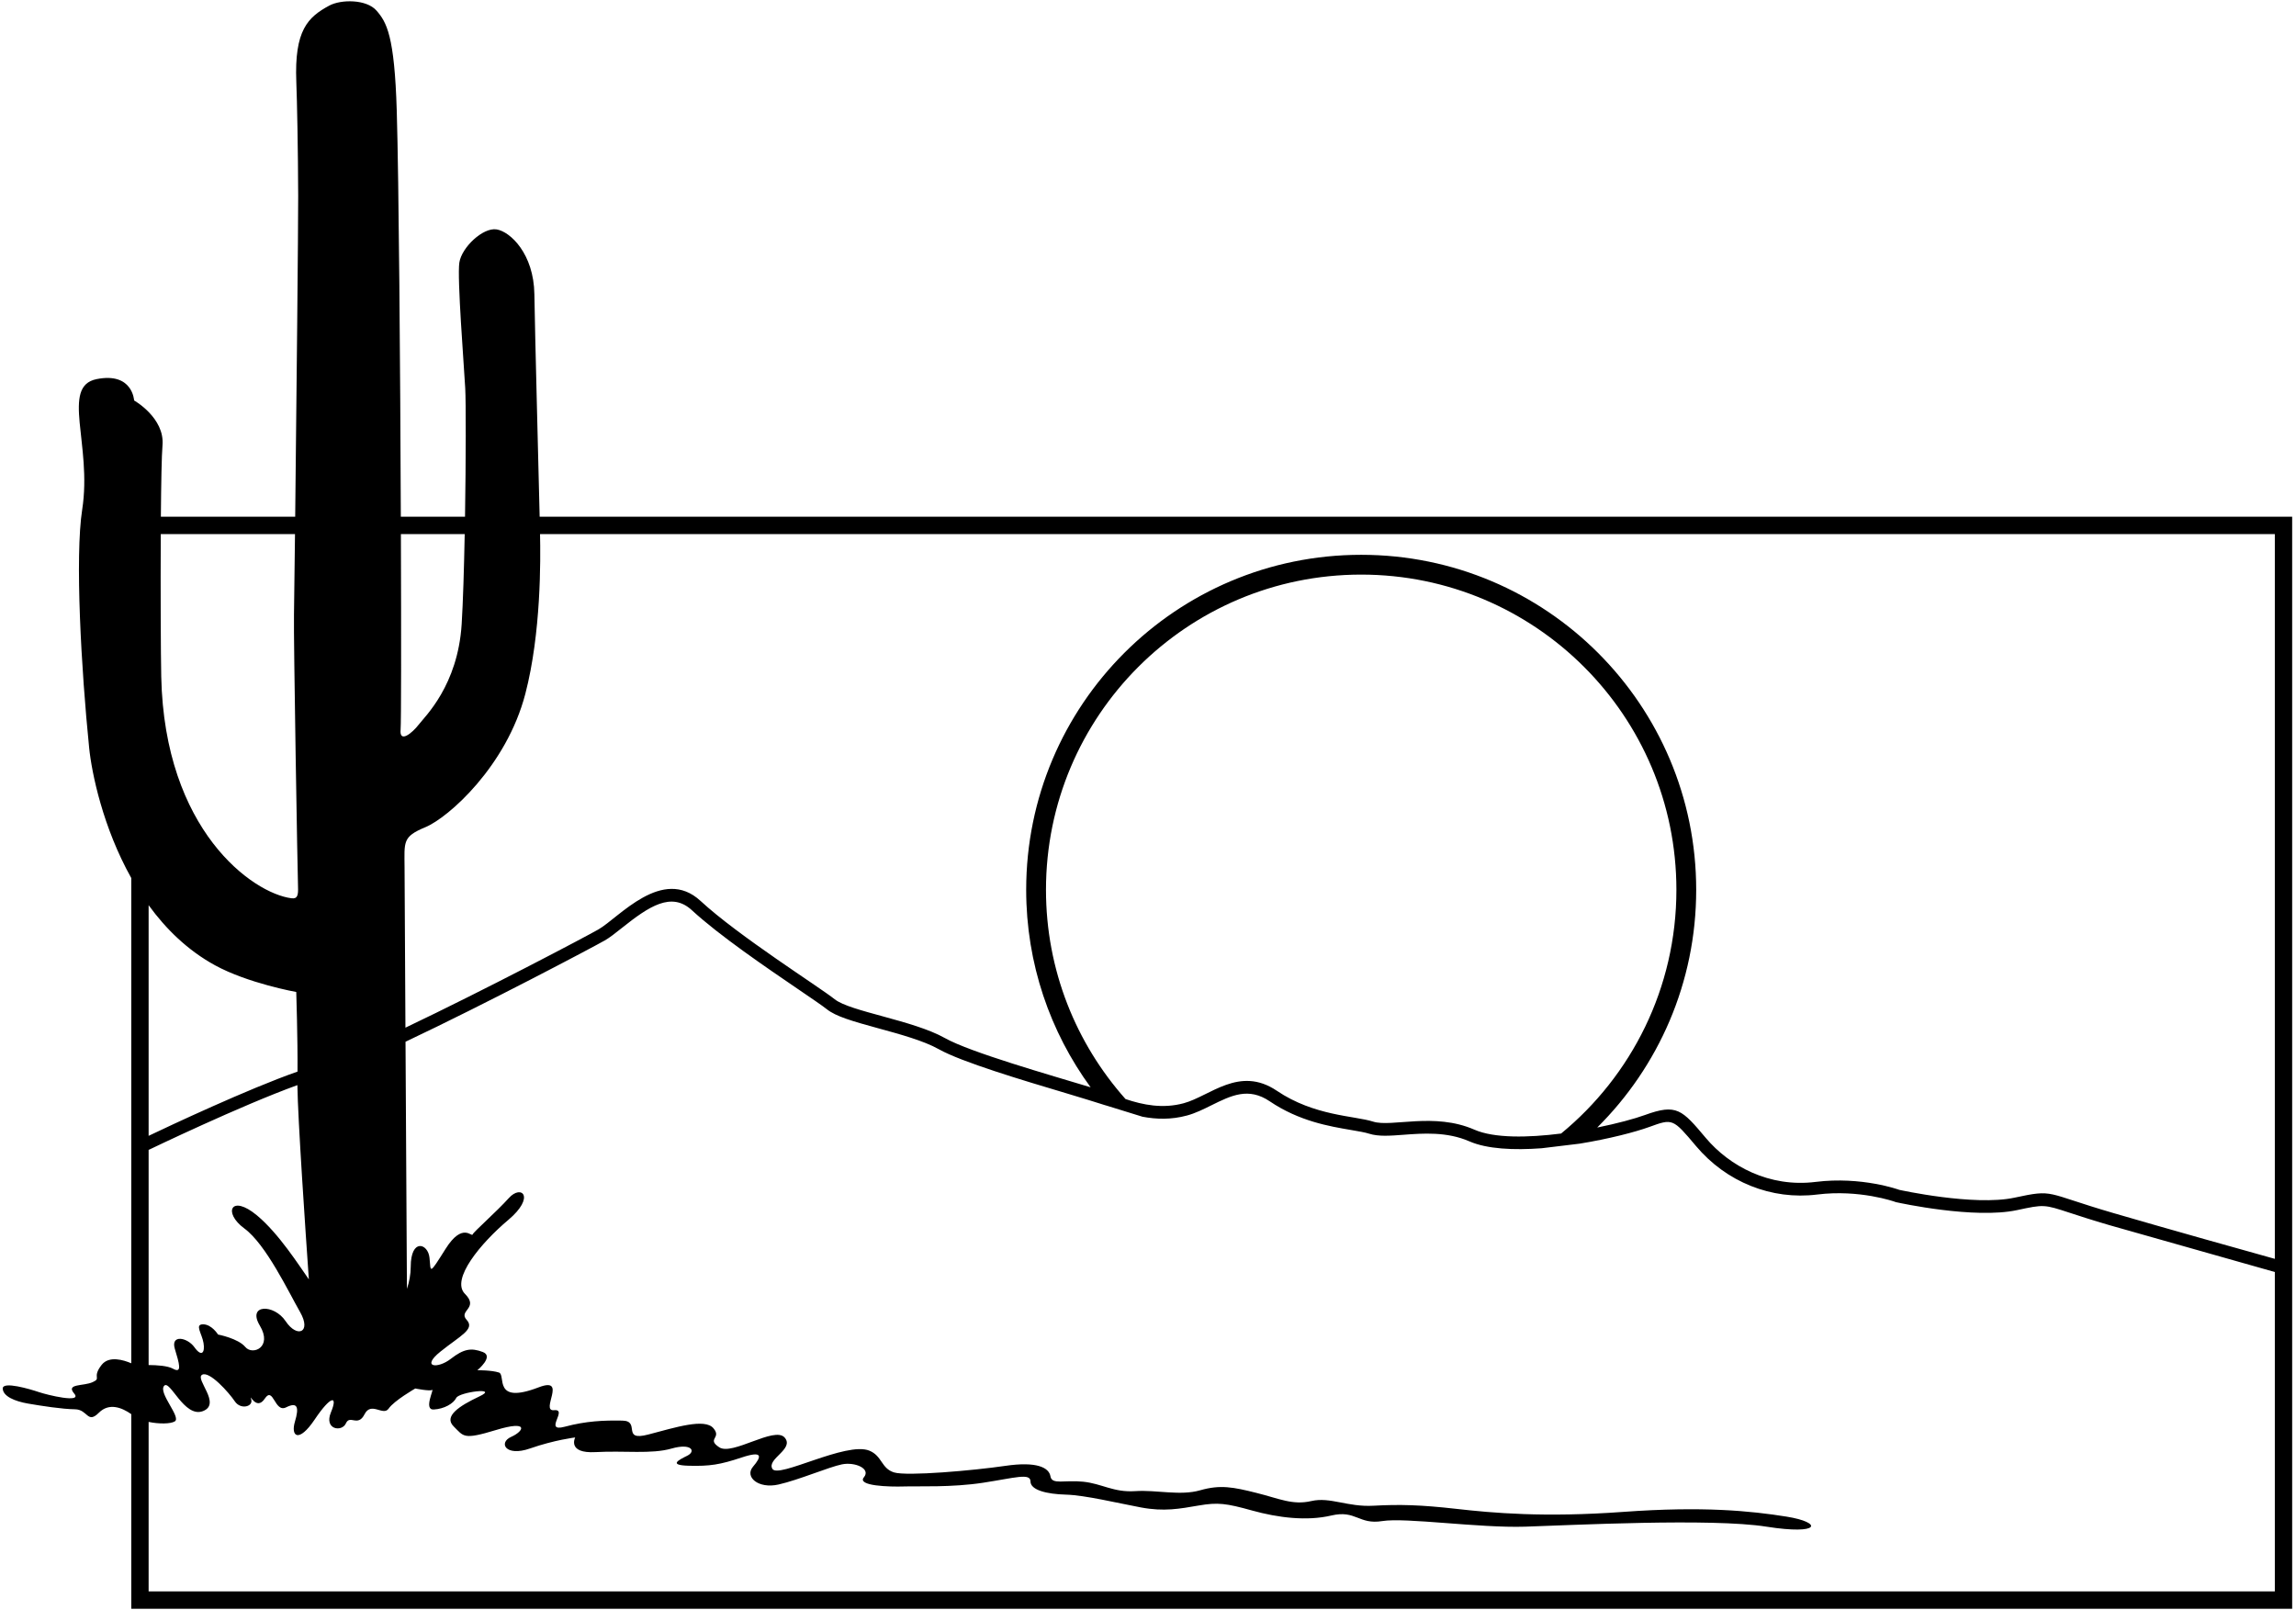 <?xml version="1.0" encoding="UTF-8"?>
<svg xmlns="http://www.w3.org/2000/svg" xmlns:xlink="http://www.w3.org/1999/xlink" width="522pt" height="366pt" viewBox="0 0 522 366" version="1.1">
<g id="surface1">
<path style=" stroke:none;fill-rule:nonzero;fill:rgb(0%,0%,0%);fill-opacity:1;" d="M 122.691 117.477 C 122.496 108.98 121.605 75.09 121.492 66.902 C 121.363 57.703 116.023 52.664 112.914 52.156 C 109.805 51.648 104.965 56.246 104.434 59.684 C 103.902 63.121 105.484 82.992 105.77 88.25 C 105.941 91.324 105.93 104.379 105.723 117.477 L 91.129 117.477 C 91 83.375 90.676 41.082 90.203 25.191 C 89.691 8.07 87.895 5.039 85.598 2.41 C 83.297 -0.215 77.516 -0.152 74.883 1.262 C 69.98 3.895 66.898 6.883 67.367 18.621 C 67.539 22.934 67.758 33.926 67.793 44.574 C 67.812 51.199 67.406 91.391 67.113 117.477 L 36.574 117.477 C 36.637 109.859 36.75 103.492 36.945 101.23 C 37.477 94.988 30.492 91.043 30.492 91.043 C 30.492 91.043 30.176 84.551 21.965 86.191 C 13.758 87.836 20.984 101.062 18.688 115.84 C 17.016 126.586 18.469 152.27 20.27 170.027 C 20.848 175.742 23.398 188.113 29.848 199.621 L 29.848 309.938 C 28.156 309.207 24.785 308.141 23.102 310.305 C 20.805 313.258 23.172 313.27 21.07 314.223 C 18.969 315.18 14.895 314.512 16.863 316.809 C 18.836 319.109 10.707 317.129 8.816 316.48 C 6.922 315.836 0.57 313.941 0.625 315.684 C 0.68 317.426 3.309 318.566 6.375 319.098 C 9.438 319.625 14.105 320.355 17.047 320.395 C 19.984 320.434 19.848 323.812 22.473 321.184 C 24.844 318.812 27.766 320.047 29.848 321.5 L 29.848 365.742 L 521.129 365.742 L 521.129 117.477 Z M 91.078 165.836 C 91.211 164.492 91.227 145.414 91.145 121.418 L 105.652 121.418 C 105.496 129.34 105.27 136.914 104.961 141.883 C 104.09 155.836 96.617 162.879 95.188 164.746 C 93.762 166.609 90.746 169.117 91.078 165.836 Z M 36.551 121.418 L 67.07 121.418 C 66.957 131.199 66.867 138.344 66.836 139.793 C 66.723 145.059 67.652 198.926 67.754 201.547 C 67.832 203.516 67.648 204.391 66.281 204.219 C 57.395 203.078 37.402 188.738 36.66 153.859 C 36.551 148.723 36.484 134.09 36.551 121.418 Z M 33.789 205.789 C 37.703 211.184 42.645 216.035 48.859 219.441 C 56.371 223.559 67.355 225.527 67.355 225.527 C 67.355 225.527 67.699 236.266 67.641 243.621 C 56.324 247.586 38.434 256.012 33.789 258.227 Z M 33.789 261.402 L 33.906 261.371 C 34.145 261.258 54.766 251.336 67.613 246.699 C 67.703 254.297 69.457 279.984 70.219 290.859 C 67.98 287.688 63.414 280.477 58.434 276.324 C 52.523 271.398 50.629 275.676 55.555 279.285 C 60.48 282.898 65.613 293.723 68.242 298.32 C 70.867 302.918 67.566 304.305 64.938 300.363 C 62.312 296.422 56.121 296.453 59.078 301.379 C 62.031 306.305 57.414 308.207 55.773 306.234 C 54.133 304.266 49.574 303.402 49.574 303.402 C 49.574 303.402 48.137 301.078 46.168 301.078 C 44.195 301.078 45.906 303.137 46.27 305.32 C 46.633 307.5 45.859 308.602 44.215 306.305 C 42.574 304.004 38.762 303.355 39.746 306.641 C 40.73 309.926 41.508 312.383 39.324 311.168 C 38.137 310.508 35.734 310.348 33.789 310.336 Z M 517.188 361.801 L 33.789 361.801 L 33.789 323.266 C 36.125 323.754 38.777 323.738 39.742 323.145 C 41.25 322.211 35.98 316.73 37.293 315.09 C 38.605 313.449 41.871 322.453 46.141 320.809 C 50.41 319.168 44.293 313.539 45.934 312.555 C 47.574 311.566 52.078 316.621 53.391 318.594 C 54.707 320.562 57.645 319.797 57.105 318.125 C 56.57 316.453 58.23 320.93 60.199 317.973 C 62.168 315.02 62.41 321.273 65.039 319.957 C 67.664 318.645 68.035 319.93 67.051 323.215 C 66.066 326.496 67.863 328.199 71.547 322.715 C 75.23 317.23 76.887 317.141 75.242 321.082 C 73.602 325.023 77.73 325.641 78.645 323.59 C 79.559 321.539 81.371 324.523 82.879 321.527 C 84.387 318.535 87.121 322.043 88.367 320.23 C 89.613 318.422 94.41 315.668 94.41 315.668 C 94.41 315.668 97.703 316.328 98.242 315.992 C 98.781 315.66 96.219 320.578 98.605 320.445 C 100.992 320.316 103.082 319.109 103.738 317.797 C 104.395 316.484 113.629 315.281 108.992 317.469 C 104.355 319.656 100.82 322.004 103.145 324.289 C 105.473 326.574 105.238 327.398 112.789 325.102 C 120.344 322.801 119.172 325.352 116.219 326.664 C 113.262 327.977 114.918 331.254 120.508 329.301 C 126.094 327.352 130.77 326.797 130.77 326.797 C 130.77 326.797 128.859 330.5 135.426 330.129 C 141.992 329.762 148.07 330.641 152.672 329.324 C 157.27 328.012 158.254 329.949 156.281 330.934 C 154.312 331.918 151.855 333.105 156.609 333.23 C 161.363 333.355 163.68 332.996 168.602 331.359 C 173.52 329.723 173.168 331.145 171.199 333.445 C 169.23 335.742 172.379 338.539 176.988 337.5 C 181.598 336.465 188.465 333.508 191.422 332.914 C 194.379 332.32 198.051 333.891 196.406 335.859 C 194.766 337.832 202.141 338.051 205.543 337.941 C 208.945 337.832 216.277 338.199 223.512 337.094 C 230.742 335.984 234.281 334.824 234.281 336.793 C 234.281 338.766 237.984 339.68 242.328 339.797 C 246.672 339.914 254.145 341.727 259.398 342.711 C 264.652 343.699 268.184 343.016 272.539 342.27 C 276.898 341.52 278.773 341.77 284.684 343.414 C 290.594 345.055 297.105 345.859 302.688 344.543 C 308.27 343.23 308.902 346.672 314.238 345.812 C 319.574 344.949 336.242 347.414 346.75 347.082 C 357.258 346.75 389.105 345.105 401.586 347.078 C 414.062 349.047 414.398 346.113 406.191 344.801 C 397.98 343.488 387.145 342.406 369.086 343.719 C 351.023 345.031 339.359 343.965 331.152 343.039 C 322.945 342.109 318.18 341.992 312.266 342.32 C 306.355 342.648 302.418 340.27 298.148 341.254 C 293.879 342.238 290.918 340.719 285.664 339.406 C 280.41 338.09 277.457 337.492 272.859 338.809 C 268.262 340.121 263.008 338.676 258.082 339.004 C 253.156 339.332 250.531 337.297 246.254 336.859 C 241.977 336.422 239.152 337.609 238.824 335.637 C 238.496 333.668 235.758 332.195 228.547 333.258 C 221.336 334.316 206.156 335.656 203.242 334.742 C 200.328 333.828 200.59 331.008 197.652 329.801 C 192.402 327.648 176.91 336.23 175.598 333.93 C 174.285 331.633 180.684 329.441 178.387 326.816 C 176.086 324.188 166.473 331.004 163.52 329.035 C 160.562 327.066 164.164 326.992 162.191 324.695 C 160.223 322.395 153.652 324.484 147.41 326.125 C 141.172 327.77 145.746 323.051 141.504 322.969 C 137.262 322.891 133.293 323.051 128.367 324.367 C 123.441 325.68 129.258 320.273 125.973 320.602 C 122.688 320.93 129.164 312.832 122.461 315.406 C 111.949 319.441 115.094 312.594 113.445 312.043 C 111.797 311.488 108.531 311.512 108.531 311.512 C 108.531 311.512 112.391 308.355 109.762 307.371 C 107.137 306.383 105.434 306.633 102.477 308.934 C 99.523 311.23 95.609 310.922 100.125 307.289 C 104.641 303.656 108.066 302.195 106.094 300.062 C 104.121 297.93 108.992 297.438 105.707 294.152 C 102.426 290.867 109.324 282.594 115.566 277.34 C 121.805 272.086 118.539 269.211 115.695 272.363 C 112.855 275.523 107.68 280.031 107.449 280.656 C 107.223 281.281 105.148 277.824 101.309 283.914 C 97.465 290.008 97.977 289.23 97.648 285.945 C 97.32 282.66 93.379 281.438 93.379 288.004 C 93.379 289.695 93.043 291.465 92.516 293.02 C 92.441 280.18 92.309 257.137 92.195 236.836 C 110.809 228.031 134.664 215.422 137.5 213.805 C 138.652 213.145 139.914 212.137 141.383 210.969 C 147.555 206.051 152.645 202.633 157.312 206.945 C 163.48 212.648 174.293 220.008 181.445 224.879 C 184.414 226.898 186.977 228.645 187.969 229.434 C 190.035 231.086 193.773 232.16 199.703 233.785 C 204.531 235.105 210.004 236.602 213.41 238.52 C 218.637 241.457 232.508 245.594 242.637 248.613 C 249.598 250.691 252.863 251.805 251.098 251.207 L 259.754 253.883 C 262.902 254.48 266.281 254.578 269.871 253.605 C 271.766 253.094 273.621 252.176 275.414 251.285 C 279.934 249.047 283.84 247.113 288.68 250.379 C 295.367 254.898 302.195 256.055 307.18 256.902 C 308.863 257.188 310.32 257.434 311.297 257.746 C 313.406 258.414 316.031 258.219 319.07 257.988 C 323.477 257.656 328.957 257.246 334.059 259.477 C 338.086 261.238 344.156 261.52 350.484 261.051 L 359.148 260.004 C 365.777 258.926 371.777 257.367 374.965 256.211 C 380.305 254.27 380.305 254.27 385.59 260.547 C 392.484 268.746 402.785 272.867 413.141 271.57 C 422.77 270.367 430.734 273.195 430.816 273.223 L 430.992 273.289 C 430.996 273.289 431.18 273.332 431.18 273.332 C 431.898 273.488 448.891 277.191 458.59 275.113 C 464.703 273.805 464.703 273.805 470.594 275.734 C 472.699 276.422 475.578 277.367 479.598 278.539 L 517.188 289.188 Z M 237.805 202.297 C 237.805 162.719 269.891 130.633 309.469 130.633 C 349.047 130.633 381.133 162.719 381.133 202.297 C 381.133 224.621 370.922 244.559 354.922 257.703 C 347.41 258.66 339.723 258.801 335.215 256.828 C 326.031 252.812 316.398 256.336 312.172 254.992 C 307.941 253.645 298.82 253.742 290.297 247.984 C 281.77 242.227 275.129 249.191 269.117 250.816 C 264.328 252.113 259.84 251.191 255.891 249.867 C 244.645 237.215 237.805 220.559 237.805 202.297 Z M 517.188 286.195 C 510.605 284.363 492.996 279.434 480.406 275.762 C 464.645 271.164 467.18 270.316 457.98 272.289 C 448.789 274.258 431.805 270.508 431.805 270.508 C 431.805 270.508 423.289 267.391 412.781 268.703 C 402.273 270.02 393.207 265.113 387.801 258.688 C 382.391 252.262 381.199 250.867 373.977 253.492 C 371.633 254.344 367.691 255.418 363.129 256.34 C 377.027 242.543 385.633 223.426 385.633 202.297 C 385.633 160.234 351.535 126.133 309.469 126.133 C 267.406 126.133 233.305 160.234 233.305 202.297 C 233.305 219.09 238.75 234.602 247.953 247.191 C 238.637 244.371 220.602 239.246 214.828 236 C 207.613 231.941 193.289 229.984 189.77 227.176 C 186.25 224.367 167.938 212.836 159.273 204.824 C 150.609 196.812 140.664 208.668 136.066 211.293 C 132.969 213.062 110.27 225.02 92.176 233.637 C 92.07 215.09 91.984 199.504 91.977 197.277 C 91.953 191.363 91.449 190.238 96.711 188.059 C 101.973 185.875 115.168 174.148 119.438 157.727 C 123.043 143.859 122.906 127.234 122.777 121.418 L 517.188 121.418 L 517.188 286.195 "/>
</g>
</svg>
